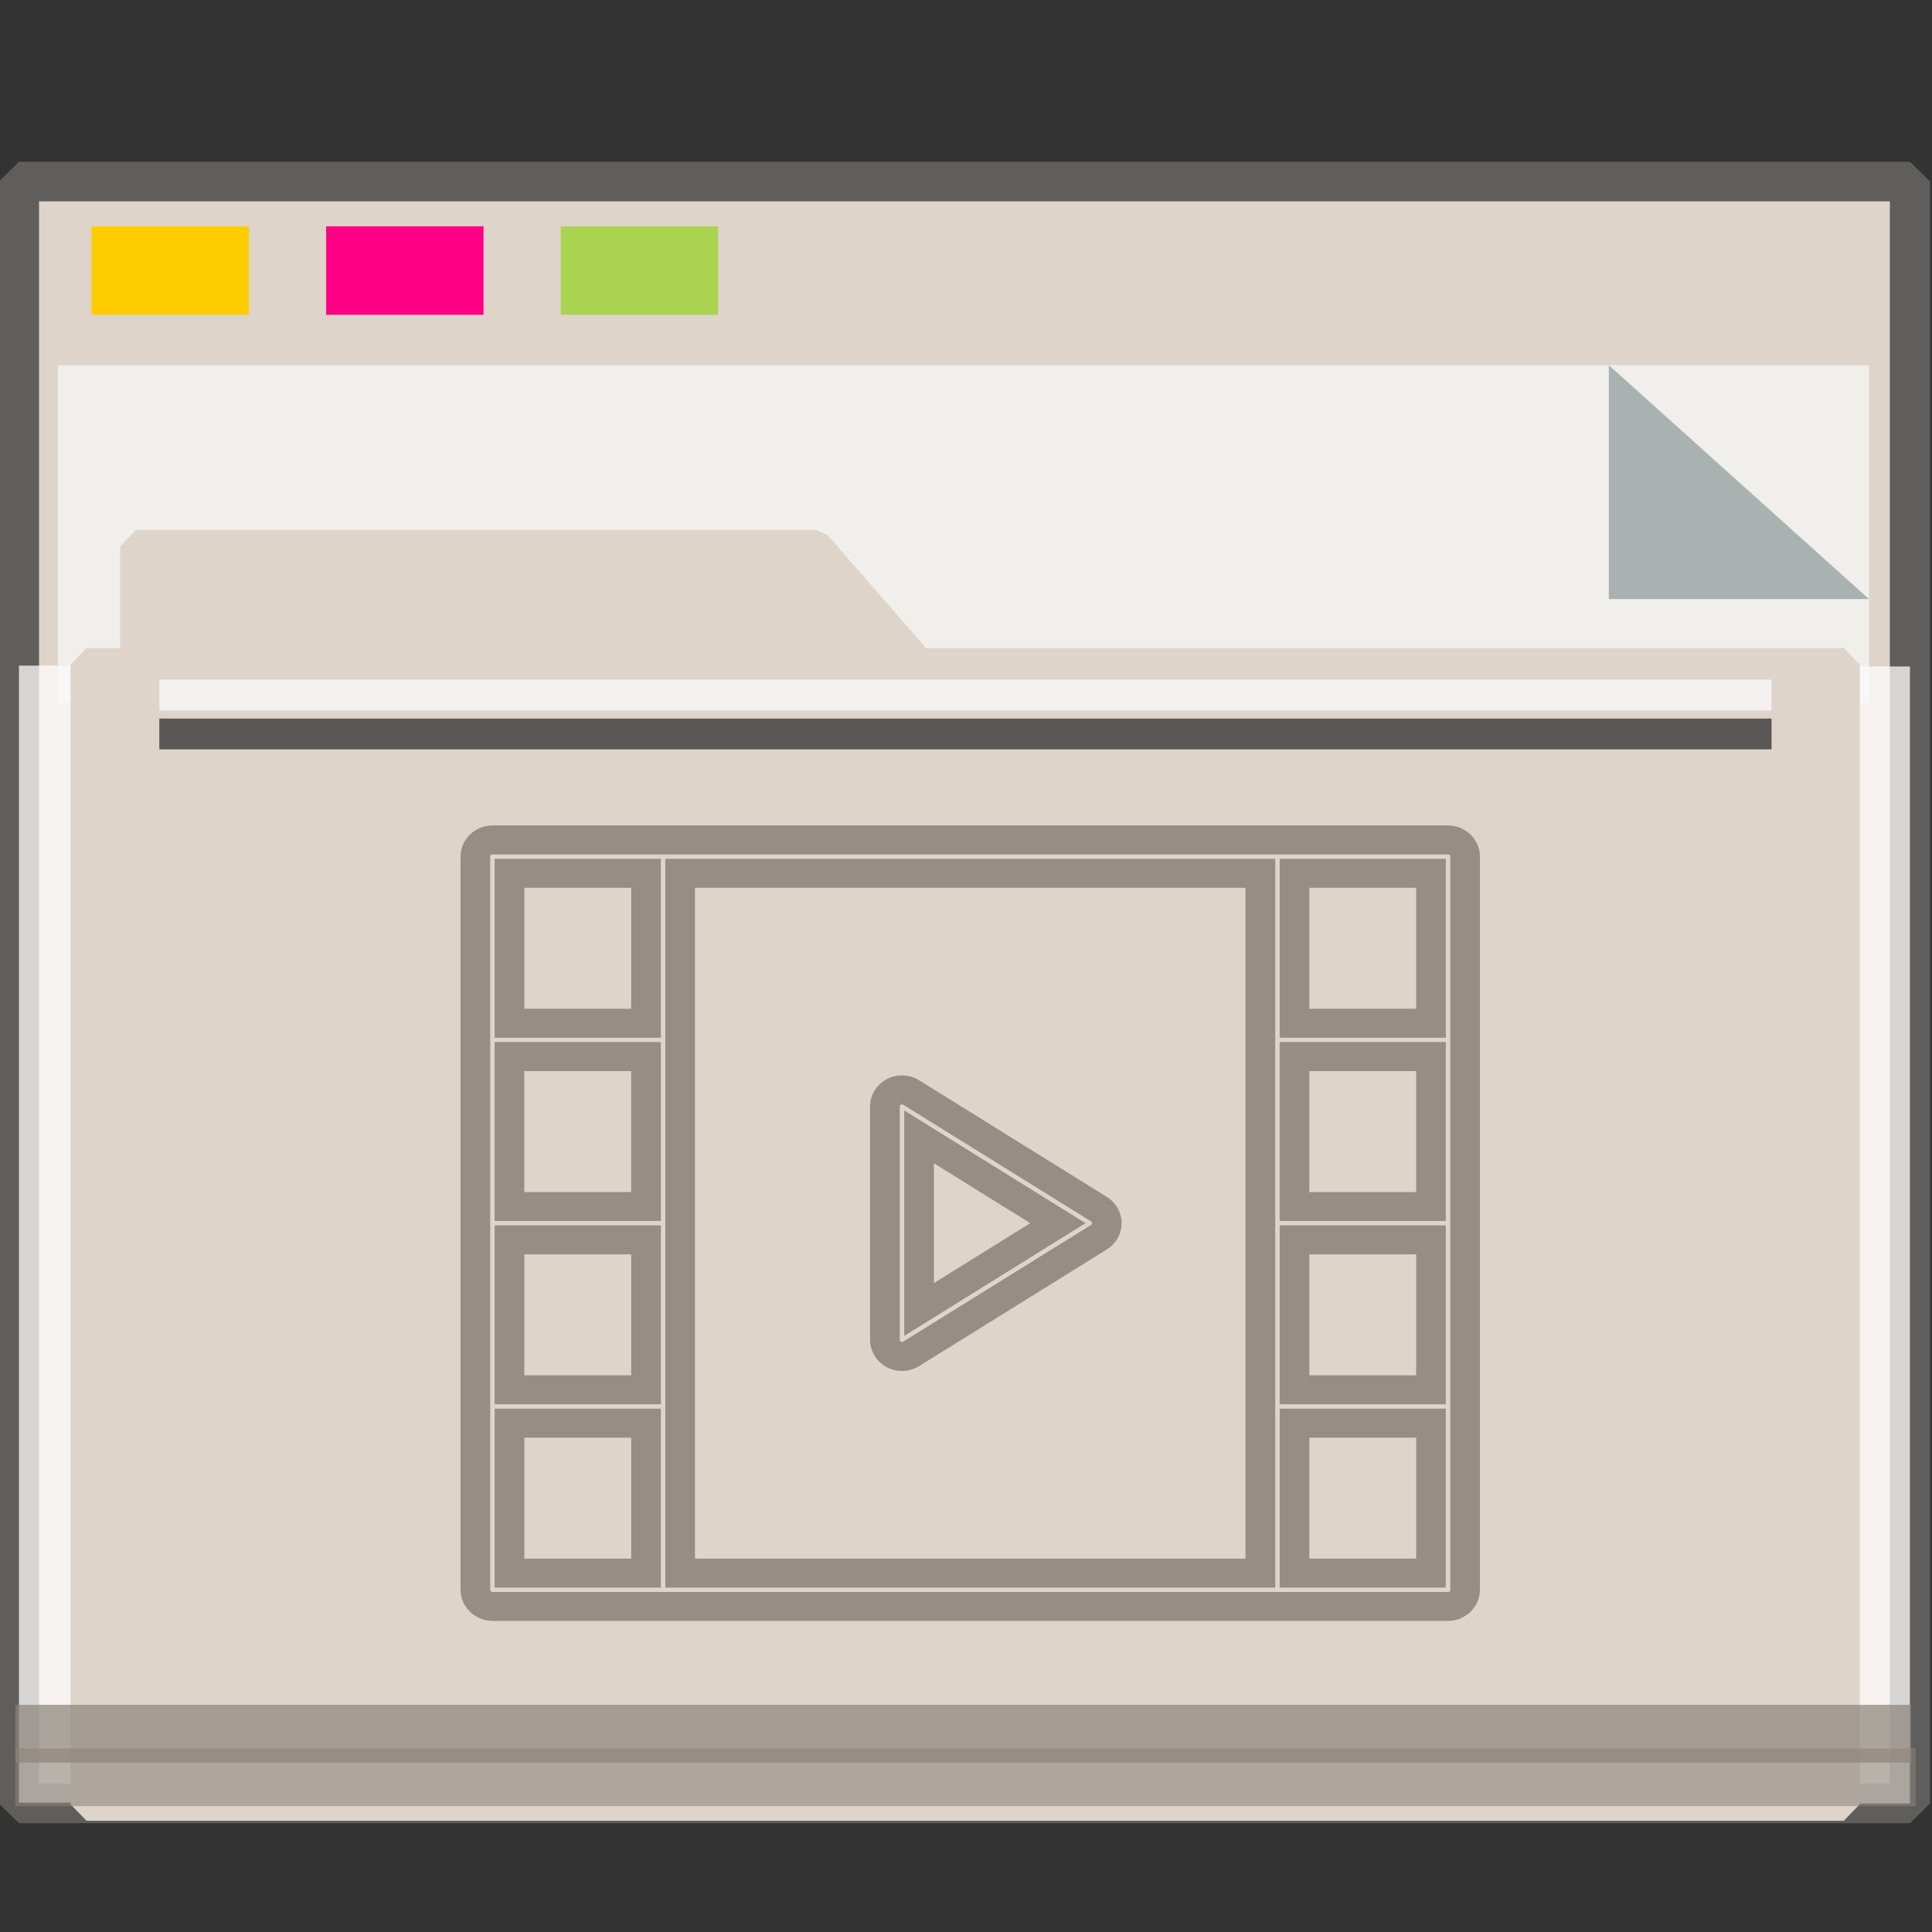 <?xml version="1.0" encoding="UTF-8" standalone="no"?>
<svg
   xmlns:dc="http://purl.org/dc/elements/1.1/"
   xmlns:cc="http://creativecommons.org/ns#"
   xmlns:rdf="http://www.w3.org/1999/02/22-rdf-syntax-ns#"
   xmlns:svg="http://www.w3.org/2000/svg"
   xmlns="http://www.w3.org/2000/svg"
   xmlns:sodipodi="http://sodipodi.sourceforge.net/DTD/sodipodi-0.dtd"
   xmlns:inkscape="http://www.inkscape.org/namespaces/inkscape"
   width="64px"
   height="64px"
   viewBox="0 0 64 64"
   version="1.1"
   id="SVGRoot"
   sodipodi:docname="folder-video.svg"
   inkscape:version="1.0beta2 (2b71d25d45, 2019-12-03)">
  <rect x="0" y="0" width="64" height="64" fill="#333333" stroke="none"/>
  <sodipodi:namedview
     id="base"
     pagecolor="#8C837B"
     bordercolor="#666666"
     borderopacity="1.0"
     inkscape:pageopacity="0.0"
     inkscape:pageshadow="2"
     inkscape:zoom="20.055902"
     inkscape:cx="17.36622"
     inkscape:cy="40.581114"
     inkscape:document-units="px"
     inkscape:current-layer="g852"
     showgrid="false"
     inkscape:showpageshadow="false"
     inkscape:pagecheckerboard="false"
     units="px"
     inkscape:window-width="1920"
     inkscape:window-height="1027"
     inkscape:window-x="0"
     inkscape:window-y="21"
     inkscape:window-maximized="1"
     inkscape:lockguides="true"
     inkscape:grid-bbox="true"
     inkscape:snap-object-midpoints="true"
     inkscape:snap-page="true"
     inkscape:snap-grids="false"
     inkscape:snap-to-guides="false"
     inkscape:snap-global="false"
     inkscape:document-rotation="0" />
  <defs
     id="defs2" />
  <g
     id="layer1"
     inkscape:groupmode="layer"
     inkscape:label="Layer 1">
    <g
       id="g938"
       transform="matrix(0.984,0,0,0.963,-3.199,-18.562)">
      <g
         id="g1521"
         transform="matrix(0.995,0,0,1,0.645,-1.038)">
        <g
           id="g852">
          <rect
             y="26.559"
             x="3.26"
             height="55.79"
             width="63.981"
             id="rect817"
             style="opacity:1;fill:#DED4CA;fill-opacity:1;fill-rule:nonzero;stroke:#5f5e5c;stroke-width:1.361;stroke-linecap:square;stroke-linejoin:bevel;stroke-miterlimit:4;stroke-dasharray:none;stroke-opacity:1;paint-order:markers stroke fill" />
          <rect
             transform="rotate(90)"
             style="opacity:1;fill:#fefbfb;fill-opacity:0.755;fill-rule:nonzero;stroke:none;stroke-width:0.069;stroke-linecap:square;stroke-linejoin:bevel;stroke-miterlimit:4;stroke-dasharray:none;stroke-opacity:0.796;paint-order:markers stroke fill"
             id="rect1500"
             width="39.113"
             height="1.928"
             x="43.239"
             y="-67.24" />
          <rect
             y="-5.875"
             x="43.209"
             height="2.615"
             width="39.113"
             id="rect1498"
             style="opacity:1;fill:#fefbfb;fill-opacity:0.755;fill-rule:nonzero;stroke:none;stroke-width:0.081;stroke-linecap:square;stroke-linejoin:bevel;stroke-miterlimit:4;stroke-dasharray:none;stroke-opacity:0.796;paint-order:markers stroke fill"
             transform="rotate(90)" />
          <g
             style="opacity:0.693"
             transform="matrix(0.267,0,0,0.377,-8.229,12.423)"
             id="g851">
            <path
               inkscape:connector-curvature="0"
               style="opacity:1;fill:#f8fafa;fill-opacity:1;fill-rule:nonzero;stroke:none;stroke-width:0.67;stroke-linecap:square;stroke-linejoin:bevel;stroke-miterlimit:4;stroke-dasharray:none;stroke-opacity:0.796;paint-order:markers stroke fill"
               d="M 47.996,54.25 H 277.469 V 85.091 H 47.996 Z"
               id="rect831" />
            <path
               style="opacity:1;fill:#93a2a5;fill-opacity:1;fill-rule:nonzero;stroke:none;stroke-width:0.211;stroke-linecap:square;stroke-linejoin:bevel;stroke-miterlimit:4;stroke-dasharray:none;stroke-opacity:0.796;paint-order:markers stroke fill"
               d="M 277.469,75.592 244.5,54.25 v 21.342 z"
               id="path1496"
               inkscape:connector-curvature="0"
               sodipodi:nodetypes="cccc" />
          </g>
          <g
             id="g1484"
             style="fill:#DED4CA;fill-opacity:1;stroke:#DED4CA;stroke-width:1.162;stroke-miterlimit:4;stroke-dasharray:none;stroke-opacity:1"
             transform="matrix(0.929,0,0,0.974,2.527,4.016)">
            <path
               sodipodi:nodetypes="cccccccccc"
               id="rect821"
               style="opacity:1;fill:#DED4CA;fill-opacity:1;fill-rule:nonzero;stroke:#DED4CA;stroke-width:1.162;stroke-linecap:square;stroke-linejoin:bevel;stroke-miterlimit:4;stroke-dasharray:none;stroke-opacity:1;paint-order:markers stroke fill"
               d="m 5.056,36.026 h 24.762 l 3.746,4.178 H 5.056 Z M 3.25,40.204 h 64 v 40.251 h -64 z"
               inkscape:connector-curvature="0" />
          </g>
          <rect
             style="opacity:1;fill:#ffcc00;fill-opacity:0.993;fill-rule:nonzero;stroke:none;stroke-width:0.477;stroke-linecap:square;stroke-linejoin:bevel;stroke-miterlimit:4;stroke-dasharray:none;stroke-opacity:1;paint-order:markers stroke fill"
             id="rect825"
             width="5.326"
             height="3.046"
             x="5.715"
             y="28.097" />
          <rect
             y="28.097"
             x="13.653"
             height="3.046"
             width="5.326"
             id="rect827"
             style="opacity:1;fill:#ff0084;fill-opacity:0.993;fill-rule:nonzero;stroke:none;stroke-width:0.477;stroke-linecap:square;stroke-linejoin:bevel;stroke-miterlimit:4;stroke-dasharray:none;stroke-opacity:1;paint-order:markers stroke fill" />
          <rect
             style="opacity:1;fill:#aad450;fill-opacity:0.993;fill-rule:nonzero;stroke:none;stroke-width:0.477;stroke-linecap:square;stroke-linejoin:bevel;stroke-miterlimit:4;stroke-dasharray:none;stroke-opacity:1;paint-order:markers stroke fill"
             id="rect829"
             width="5.326"
             height="3.046"
             x="21.591"
             y="28.097" />
          <rect
             style="opacity:0.704;fill:#8C837B;fill-opacity:0.997;fill-rule:nonzero;stroke:none;stroke-width:0.09;stroke-linecap:square;stroke-linejoin:bevel;stroke-miterlimit:4;stroke-dasharray:none;stroke-opacity:0.796;paint-order:markers stroke fill"
             id="rect855"
             width="64.144"
             height="1.987"
             x="3.138"
             y="78.957" />
          <rect
             y="80.456"
             x="3.138"
             height="1.987"
             width="64.293"
             id="rect853"
             style="opacity:0.597;fill:#8C837B;fill-opacity:0.969;fill-rule:nonzero;stroke:none;stroke-width:0.09;stroke-linecap:square;stroke-linejoin:bevel;stroke-miterlimit:4;stroke-dasharray:none;stroke-opacity:0.796;paint-order:markers stroke fill" />
          <rect
             style="opacity:0.704;fill:#fcfdff;fill-opacity:1;fill-rule:nonzero;stroke:none;stroke-width:0.061;stroke-linecap:square;stroke-linejoin:bevel;stroke-miterlimit:4;stroke-dasharray:none;stroke-opacity:0.796;paint-order:markers stroke fill"
             id="rect1504"
             width="54.548"
             height="1.06"
             x="8.01"
             y="43.692" />
          <rect
             y="45.031"
             x="8.01"
             height="1.06"
             width="54.548"
             id="rect1523"
             style="opacity:0.597;fill:#000207;fill-opacity:1;fill-rule:nonzero;stroke:none;stroke-width:0.061;stroke-linecap:square;stroke-linejoin:bevel;stroke-miterlimit:4;stroke-dasharray:none;stroke-opacity:0.796;paint-order:markers stroke fill" />
          <g
             transform="matrix(0.822,0,0,0.816,-256.702,-489.739)"
             id="video"
             style="fill:none;stroke:#8C837B;stroke-width:1.222;stroke-miterlimit:4;stroke-dasharray:none;stroke-opacity:0.866">
            <path
               inkscape:connector-curvature="0"
               style="color:#8C837B;font-style:normal;font-variant:normal;font-weight:normal;font-stretch:normal;font-size:medium;line-height:normal;font-family:sans-serif;font-variant-ligatures:normal;font-variant-position:normal;font-variant-caps:normal;font-variant-numeric:normal;font-variant-alternates:normal;font-variant-east-asian:normal;font-feature-settings:normal;font-variation-settings:normal;text-indent:0;text-align:start;text-decoration:none;text-decoration-line:none;text-decoration-style:solid;text-decoration-color:#8C837B;letter-spacing:normal;word-spacing:normal;text-transform:none;writing-mode:lr-tb;direction:ltr;text-orientation:mixed;dominant-baseline:auto;baseline-shift:baseline;text-anchor:start;white-space:normal;shape-padding:0;shape-margin:0;inline-size:0;clip-rule:nonzero;display:inline;overflow:visible;visibility:visible;opacity:1;isolation:auto;mix-blend-mode:normal;color-interpolation:sRGB;color-interpolation-filters:linearRGB;solid-color:#8C837B;solid-opacity:1;vector-effect:none;fill:#8C837B;fill-opacity:0.866;fill-rule:nonzero;stroke:none;stroke-width:1.222;stroke-linecap:butt;stroke-linejoin:miter;stroke-miterlimit:4;stroke-dasharray:none;stroke-dashoffset:0;stroke-opacity:1;color-rendering:auto;image-rendering:auto;shape-rendering:auto;text-rendering:auto;enable-background:accumulate;stop-color:#8C837B;stop-opacity:1"
               d="m 335.746,659.861 c -0.718,0 -1.314,0.594 -1.314,1.312 v 7.727 7.727 7.727 7.727 c 0,0.718 0.597,1.314 1.314,1.314 h 7.023 25.287 7.023 c 0.718,0 1.314,-0.596 1.314,-1.314 v -7.727 -7.727 -7.727 -7.727 c 0,-0.718 -0.597,-1.312 -1.314,-1.312 h -7.023 -25.287 z m 0,1.221 h 7.023 25.287 7.023 c 0.058,0 0.092,0.033 0.092,0.092 v 7.727 7.727 7.727 7.727 c 0,0.058 -0.034,0.092 -0.092,0.092 h -7.023 -25.287 -7.023 c -0.058,0 -0.092,-0.033 -0.092,-0.092 v -7.727 -7.727 -7.727 -7.727 c 0,-0.058 0.034,-0.092 0.092,-0.092 z m 0.09,0.184 v 0.611 6.932 h 6.842 v -7.543 z m 7.025,0 v 7.635 7.727 7.727 7.635 h 25.104 v -7.635 -7.727 -7.727 -7.635 z m 25.287,0 v 7.543 h 6.84 v -7.543 h -0.609 z m -31.09,1.223 h 4.398 v 5.1 h -4.398 z m 7.025,0 h 22.658 v 6.412 7.727 7.727 6.414 h -22.658 v -6.414 -7.727 -7.727 z m 25.285,0 h 4.398 v 5.1 h -4.398 z m -33.533,6.504 v 7.543 h 6.842 v -0.611 -6.932 z m 32.312,0 v 7.543 h 6.84 v -0.611 -6.932 z m -31.09,1.223 h 4.398 v 5.1 h -4.398 z m 32.311,0 h 4.398 v 5.1 h -4.398 z m -17.396,0.342 -0.002,0.002 h -0.002 c -0.418,0.231 -0.68,0.674 -0.68,1.152 v 9.832 c 0,0.478 0.263,0.922 0.682,1.152 h 0.002 c 0.196,0.107 0.414,0.162 0.631,0.162 0.247,0 0.49,-0.07 0.703,-0.205 h 0.002 l 7.727,-4.918 c 0.377,-0.241 0.607,-0.659 0.607,-1.107 0,-0.449 -0.231,-0.867 -0.607,-1.107 l -7.727,-4.918 h -0.002 c -0.403,-0.255 -0.915,-0.273 -1.334,-0.045 z m 0.586,1.074 c 0.031,-0.016 0.065,-0.015 0.094,0.002 l 7.727,4.916 c 0.028,0.018 0.043,0.046 0.043,0.078 0,0.032 -0.015,0.06 -0.043,0.078 l -7.727,4.916 c -0.016,0.009 -0.033,0.014 -0.049,0.014 -0.016,0 -0.03,-0.003 -0.045,-0.012 -0.029,-0.017 -0.047,-0.047 -0.047,-0.08 v -9.832 c 0,-0.033 0.018,-0.063 0.047,-0.08 z m 0.137,0.244 v 9.504 l 0.939,-0.598 6.525,-4.154 z m 1.221,2.227 3.967,2.525 -3.967,2.525 z m -18.08,2.617 v 0.611 6.932 h 6.842 v -7.543 z m 32.312,0 v 0.611 6.932 h 6.84 v -7.543 z m -31.09,1.223 h 4.398 v 5.1 h -4.398 z m 32.311,0 h 4.398 v 5.1 h -4.398 z m -33.533,6.504 v 7.543 h 0.611 6.23 v -7.543 z m 32.312,0 v 7.543 h 6.84 v -0.611 -6.932 z m -31.09,1.223 h 4.398 v 5.1 h -4.398 z m 32.311,0 h 4.398 v 5.1 h -4.398 z"
               id="path852" />
          </g>
        </g>
      </g>
    </g>
  </g>
</svg>
